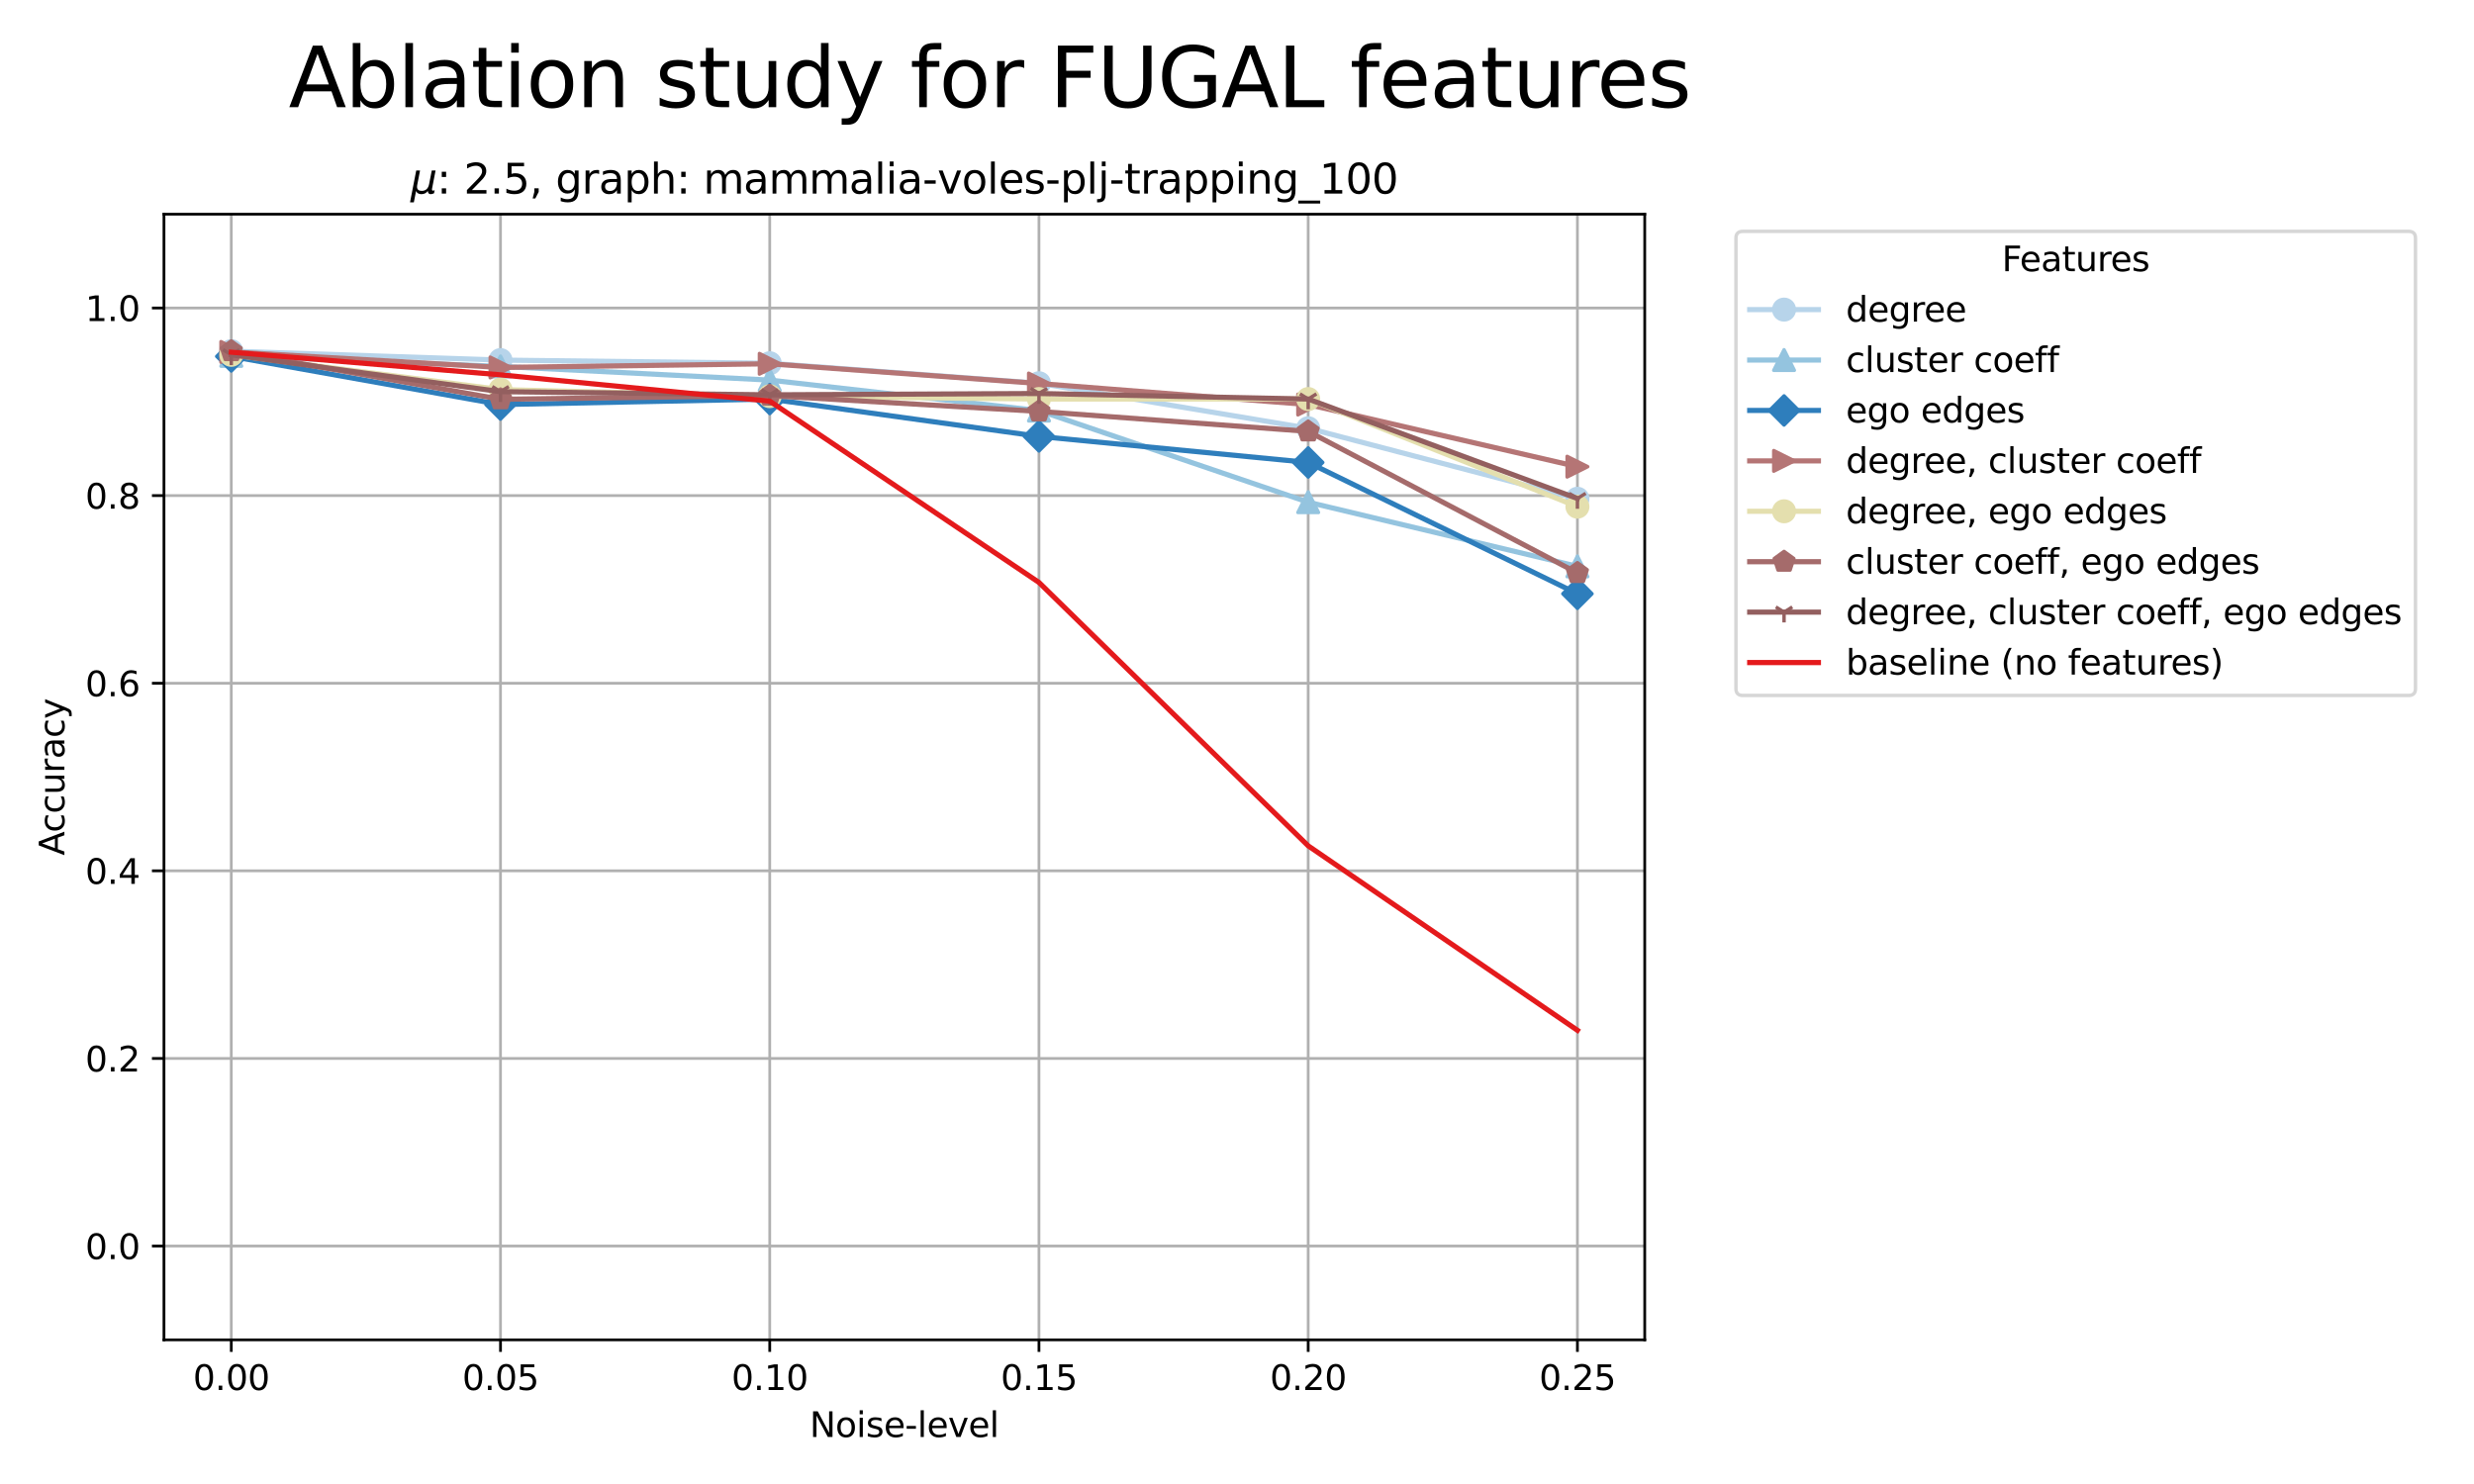 <?xml version="1.0" encoding="utf-8" standalone="no"?>
<!DOCTYPE svg PUBLIC "-//W3C//DTD SVG 1.1//EN"
  "http://www.w3.org/Graphics/SVG/1.1/DTD/svg11.dtd">
<svg xmlns:xlink="http://www.w3.org/1999/xlink" width="720pt" height="432pt" viewBox="0 0 720 432" xmlns="http://www.w3.org/2000/svg" version="1.1">
 <defs>
  <style type="text/css">*{stroke-linejoin: round; stroke-linecap: butt}</style>
 </defs>
 <g id="figure_1">
  <g id="patch_1">
   <path d="M 0 432 
L 720 432 
L 720 0 
L 0 0 
z
" style="fill: #ffffff"/>
  </g>
  <g id="axes_1">
   <g id="patch_2">
    <path d="M 47.72 390.04 
L 478.66 390.04 
L 478.66 62.351 
L 47.72 62.351 
z
" style="fill: #ffffff"/>
   </g>
   <g id="matplotlib.axis_1">
    <g id="xtick_1">
     <g id="line2d_1">
      <path d="M 67.308 390.04 
L 67.308 62.351 
" clip-path="url(#pd6e104fb10)" style="fill: none; stroke: #b0b0b0; stroke-width: 0.8; stroke-linecap: square"/>
     </g>
     <g id="line2d_2">
      <defs>
       <path id="m462b29e594" d="M 0 0 
L 0 3.5 
" style="stroke: #000000; stroke-width: 0.8"/>
      </defs>
      <g>
       <use xlink:href="#m462b29e594" x="67.308" y="390.04" style="stroke: #000000; stroke-width: 0.8"/>
      </g>
     </g>
     <g id="text_1">
      <!-- 0.00 -->
      <g transform="translate(56.175 404.638) scale(0.1 -0.1)">
       <defs>
        <path id="DejaVuSans-30" d="M 2034 4250 
Q 1547 4250 1301 3770 
Q 1056 3291 1056 2328 
Q 1056 1369 1301 889 
Q 1547 409 2034 409 
Q 2525 409 2770 889 
Q 3016 1369 3016 2328 
Q 3016 3291 2770 3770 
Q 2525 4250 2034 4250 
z
M 2034 4750 
Q 2819 4750 3233 4129 
Q 3647 3509 3647 2328 
Q 3647 1150 3233 529 
Q 2819 -91 2034 -91 
Q 1250 -91 836 529 
Q 422 1150 422 2328 
Q 422 3509 836 4129 
Q 1250 4750 2034 4750 
z
" transform="scale(0.016)"/>
        <path id="DejaVuSans-2e" d="M 684 794 
L 1344 794 
L 1344 0 
L 684 0 
L 684 794 
z
" transform="scale(0.016)"/>
       </defs>
       <use xlink:href="#DejaVuSans-30"/>
       <use xlink:href="#DejaVuSans-2e" transform="translate(63.623 0)"/>
       <use xlink:href="#DejaVuSans-30" transform="translate(95.41 0)"/>
       <use xlink:href="#DejaVuSans-30" transform="translate(159.033 0)"/>
      </g>
     </g>
    </g>
    <g id="xtick_2">
     <g id="line2d_3">
      <path d="M 145.661 390.04 
L 145.661 62.351 
" clip-path="url(#pd6e104fb10)" style="fill: none; stroke: #b0b0b0; stroke-width: 0.8; stroke-linecap: square"/>
     </g>
     <g id="line2d_4">
      <g>
       <use xlink:href="#m462b29e594" x="145.661" y="390.04" style="stroke: #000000; stroke-width: 0.8"/>
      </g>
     </g>
     <g id="text_2">
      <!-- 0.05 -->
      <g transform="translate(134.528 404.638) scale(0.1 -0.1)">
       <defs>
        <path id="DejaVuSans-35" d="M 691 4666 
L 3169 4666 
L 3169 4134 
L 1269 4134 
L 1269 2991 
Q 1406 3038 1543 3061 
Q 1681 3084 1819 3084 
Q 2600 3084 3056 2656 
Q 3513 2228 3513 1497 
Q 3513 744 3044 326 
Q 2575 -91 1722 -91 
Q 1428 -91 1123 -41 
Q 819 9 494 109 
L 494 744 
Q 775 591 1075 516 
Q 1375 441 1709 441 
Q 2250 441 2565 725 
Q 2881 1009 2881 1497 
Q 2881 1984 2565 2268 
Q 2250 2553 1709 2553 
Q 1456 2553 1204 2497 
Q 953 2441 691 2322 
L 691 4666 
z
" transform="scale(0.016)"/>
       </defs>
       <use xlink:href="#DejaVuSans-30"/>
       <use xlink:href="#DejaVuSans-2e" transform="translate(63.623 0)"/>
       <use xlink:href="#DejaVuSans-30" transform="translate(95.41 0)"/>
       <use xlink:href="#DejaVuSans-35" transform="translate(159.033 0)"/>
      </g>
     </g>
    </g>
    <g id="xtick_3">
     <g id="line2d_5">
      <path d="M 224.014 390.04 
L 224.014 62.351 
" clip-path="url(#pd6e104fb10)" style="fill: none; stroke: #b0b0b0; stroke-width: 0.8; stroke-linecap: square"/>
     </g>
     <g id="line2d_6">
      <g>
       <use xlink:href="#m462b29e594" x="224.014" y="390.04" style="stroke: #000000; stroke-width: 0.8"/>
      </g>
     </g>
     <g id="text_3">
      <!-- 0.10 -->
      <g transform="translate(212.881 404.638) scale(0.1 -0.1)">
       <defs>
        <path id="DejaVuSans-31" d="M 794 531 
L 1825 531 
L 1825 4091 
L 703 3866 
L 703 4441 
L 1819 4666 
L 2450 4666 
L 2450 531 
L 3481 531 
L 3481 0 
L 794 0 
L 794 531 
z
" transform="scale(0.016)"/>
       </defs>
       <use xlink:href="#DejaVuSans-30"/>
       <use xlink:href="#DejaVuSans-2e" transform="translate(63.623 0)"/>
       <use xlink:href="#DejaVuSans-31" transform="translate(95.41 0)"/>
       <use xlink:href="#DejaVuSans-30" transform="translate(159.033 0)"/>
      </g>
     </g>
    </g>
    <g id="xtick_4">
     <g id="line2d_7">
      <path d="M 302.366 390.04 
L 302.366 62.351 
" clip-path="url(#pd6e104fb10)" style="fill: none; stroke: #b0b0b0; stroke-width: 0.8; stroke-linecap: square"/>
     </g>
     <g id="line2d_8">
      <g>
       <use xlink:href="#m462b29e594" x="302.366" y="390.04" style="stroke: #000000; stroke-width: 0.8"/>
      </g>
     </g>
     <g id="text_4">
      <!-- 0.15 -->
      <g transform="translate(291.234 404.638) scale(0.1 -0.1)">
       <use xlink:href="#DejaVuSans-30"/>
       <use xlink:href="#DejaVuSans-2e" transform="translate(63.623 0)"/>
       <use xlink:href="#DejaVuSans-31" transform="translate(95.41 0)"/>
       <use xlink:href="#DejaVuSans-35" transform="translate(159.033 0)"/>
      </g>
     </g>
    </g>
    <g id="xtick_5">
     <g id="line2d_9">
      <path d="M 380.719 390.04 
L 380.719 62.351 
" clip-path="url(#pd6e104fb10)" style="fill: none; stroke: #b0b0b0; stroke-width: 0.8; stroke-linecap: square"/>
     </g>
     <g id="line2d_10">
      <g>
       <use xlink:href="#m462b29e594" x="380.719" y="390.04" style="stroke: #000000; stroke-width: 0.8"/>
      </g>
     </g>
     <g id="text_5">
      <!-- 0.20 -->
      <g transform="translate(369.586 404.638) scale(0.1 -0.1)">
       <defs>
        <path id="DejaVuSans-32" d="M 1228 531 
L 3431 531 
L 3431 0 
L 469 0 
L 469 531 
Q 828 903 1448 1529 
Q 2069 2156 2228 2338 
Q 2531 2678 2651 2914 
Q 2772 3150 2772 3378 
Q 2772 3750 2511 3984 
Q 2250 4219 1831 4219 
Q 1534 4219 1204 4116 
Q 875 4013 500 3803 
L 500 4441 
Q 881 4594 1212 4672 
Q 1544 4750 1819 4750 
Q 2544 4750 2975 4387 
Q 3406 4025 3406 3419 
Q 3406 3131 3298 2873 
Q 3191 2616 2906 2266 
Q 2828 2175 2409 1742 
Q 1991 1309 1228 531 
z
" transform="scale(0.016)"/>
       </defs>
       <use xlink:href="#DejaVuSans-30"/>
       <use xlink:href="#DejaVuSans-2e" transform="translate(63.623 0)"/>
       <use xlink:href="#DejaVuSans-32" transform="translate(95.41 0)"/>
       <use xlink:href="#DejaVuSans-30" transform="translate(159.033 0)"/>
      </g>
     </g>
    </g>
    <g id="xtick_6">
     <g id="line2d_11">
      <path d="M 459.072 390.04 
L 459.072 62.351 
" clip-path="url(#pd6e104fb10)" style="fill: none; stroke: #b0b0b0; stroke-width: 0.8; stroke-linecap: square"/>
     </g>
     <g id="line2d_12">
      <g>
       <use xlink:href="#m462b29e594" x="459.072" y="390.04" style="stroke: #000000; stroke-width: 0.8"/>
      </g>
     </g>
     <g id="text_6">
      <!-- 0.25 -->
      <g transform="translate(447.939 404.638) scale(0.1 -0.1)">
       <use xlink:href="#DejaVuSans-30"/>
       <use xlink:href="#DejaVuSans-2e" transform="translate(63.623 0)"/>
       <use xlink:href="#DejaVuSans-32" transform="translate(95.41 0)"/>
       <use xlink:href="#DejaVuSans-35" transform="translate(159.033 0)"/>
      </g>
     </g>
    </g>
    <g id="text_7">
     <!-- Noise-level -->
     <g transform="translate(235.625 418.317) scale(0.1 -0.1)">
      <defs>
       <path id="DejaVuSans-4e" d="M 628 4666 
L 1478 4666 
L 3547 763 
L 3547 4666 
L 4159 4666 
L 4159 0 
L 3309 0 
L 1241 3903 
L 1241 0 
L 628 0 
L 628 4666 
z
" transform="scale(0.016)"/>
       <path id="DejaVuSans-6f" d="M 1959 3097 
Q 1497 3097 1228 2736 
Q 959 2375 959 1747 
Q 959 1119 1226 758 
Q 1494 397 1959 397 
Q 2419 397 2687 759 
Q 2956 1122 2956 1747 
Q 2956 2369 2687 2733 
Q 2419 3097 1959 3097 
z
M 1959 3584 
Q 2709 3584 3137 3096 
Q 3566 2609 3566 1747 
Q 3566 888 3137 398 
Q 2709 -91 1959 -91 
Q 1206 -91 779 398 
Q 353 888 353 1747 
Q 353 2609 779 3096 
Q 1206 3584 1959 3584 
z
" transform="scale(0.016)"/>
       <path id="DejaVuSans-69" d="M 603 3500 
L 1178 3500 
L 1178 0 
L 603 0 
L 603 3500 
z
M 603 4863 
L 1178 4863 
L 1178 4134 
L 603 4134 
L 603 4863 
z
" transform="scale(0.016)"/>
       <path id="DejaVuSans-73" d="M 2834 3397 
L 2834 2853 
Q 2591 2978 2328 3040 
Q 2066 3103 1784 3103 
Q 1356 3103 1142 2972 
Q 928 2841 928 2578 
Q 928 2378 1081 2264 
Q 1234 2150 1697 2047 
L 1894 2003 
Q 2506 1872 2764 1633 
Q 3022 1394 3022 966 
Q 3022 478 2636 193 
Q 2250 -91 1575 -91 
Q 1294 -91 989 -36 
Q 684 19 347 128 
L 347 722 
Q 666 556 975 473 
Q 1284 391 1588 391 
Q 1994 391 2212 530 
Q 2431 669 2431 922 
Q 2431 1156 2273 1281 
Q 2116 1406 1581 1522 
L 1381 1569 
Q 847 1681 609 1914 
Q 372 2147 372 2553 
Q 372 3047 722 3315 
Q 1072 3584 1716 3584 
Q 2034 3584 2315 3537 
Q 2597 3491 2834 3397 
z
" transform="scale(0.016)"/>
       <path id="DejaVuSans-65" d="M 3597 1894 
L 3597 1613 
L 953 1613 
Q 991 1019 1311 708 
Q 1631 397 2203 397 
Q 2534 397 2845 478 
Q 3156 559 3463 722 
L 3463 178 
Q 3153 47 2828 -22 
Q 2503 -91 2169 -91 
Q 1331 -91 842 396 
Q 353 884 353 1716 
Q 353 2575 817 3079 
Q 1281 3584 2069 3584 
Q 2775 3584 3186 3129 
Q 3597 2675 3597 1894 
z
M 3022 2063 
Q 3016 2534 2758 2815 
Q 2500 3097 2075 3097 
Q 1594 3097 1305 2825 
Q 1016 2553 972 2059 
L 3022 2063 
z
" transform="scale(0.016)"/>
       <path id="DejaVuSans-2d" d="M 313 2009 
L 1997 2009 
L 1997 1497 
L 313 1497 
L 313 2009 
z
" transform="scale(0.016)"/>
       <path id="DejaVuSans-6c" d="M 603 4863 
L 1178 4863 
L 1178 0 
L 603 0 
L 603 4863 
z
" transform="scale(0.016)"/>
       <path id="DejaVuSans-76" d="M 191 3500 
L 800 3500 
L 1894 563 
L 2988 3500 
L 3597 3500 
L 2284 0 
L 1503 0 
L 191 3500 
z
" transform="scale(0.016)"/>
      </defs>
      <use xlink:href="#DejaVuSans-4e"/>
      <use xlink:href="#DejaVuSans-6f" transform="translate(74.805 0)"/>
      <use xlink:href="#DejaVuSans-69" transform="translate(135.986 0)"/>
      <use xlink:href="#DejaVuSans-73" transform="translate(163.77 0)"/>
      <use xlink:href="#DejaVuSans-65" transform="translate(215.869 0)"/>
      <use xlink:href="#DejaVuSans-2d" transform="translate(277.393 0)"/>
      <use xlink:href="#DejaVuSans-6c" transform="translate(313.477 0)"/>
      <use xlink:href="#DejaVuSans-65" transform="translate(341.26 0)"/>
      <use xlink:href="#DejaVuSans-76" transform="translate(402.783 0)"/>
      <use xlink:href="#DejaVuSans-65" transform="translate(461.963 0)"/>
      <use xlink:href="#DejaVuSans-6c" transform="translate(523.486 0)"/>
     </g>
    </g>
   </g>
   <g id="matplotlib.axis_2">
    <g id="ytick_1">
     <g id="line2d_13">
      <path d="M 47.72 362.733 
L 478.66 362.733 
" clip-path="url(#pd6e104fb10)" style="fill: none; stroke: #b0b0b0; stroke-width: 0.8; stroke-linecap: square"/>
     </g>
     <g id="line2d_14">
      <defs>
       <path id="m846764575b" d="M 0 0 
L -3.5 0 
" style="stroke: #000000; stroke-width: 0.8"/>
      </defs>
      <g>
       <use xlink:href="#m846764575b" x="47.72" y="362.733" style="stroke: #000000; stroke-width: 0.8"/>
      </g>
     </g>
     <g id="text_8">
      <!-- 0.0 -->
      <g transform="translate(24.817 366.532) scale(0.1 -0.1)">
       <use xlink:href="#DejaVuSans-30"/>
       <use xlink:href="#DejaVuSans-2e" transform="translate(63.623 0)"/>
       <use xlink:href="#DejaVuSans-30" transform="translate(95.41 0)"/>
      </g>
     </g>
    </g>
    <g id="ytick_2">
     <g id="line2d_15">
      <path d="M 47.72 308.118 
L 478.66 308.118 
" clip-path="url(#pd6e104fb10)" style="fill: none; stroke: #b0b0b0; stroke-width: 0.8; stroke-linecap: square"/>
     </g>
     <g id="line2d_16">
      <g>
       <use xlink:href="#m846764575b" x="47.72" y="308.118" style="stroke: #000000; stroke-width: 0.8"/>
      </g>
     </g>
     <g id="text_9">
      <!-- 0.2 -->
      <g transform="translate(24.817 311.917) scale(0.1 -0.1)">
       <use xlink:href="#DejaVuSans-30"/>
       <use xlink:href="#DejaVuSans-2e" transform="translate(63.623 0)"/>
       <use xlink:href="#DejaVuSans-32" transform="translate(95.41 0)"/>
      </g>
     </g>
    </g>
    <g id="ytick_3">
     <g id="line2d_17">
      <path d="M 47.72 253.503 
L 478.66 253.503 
" clip-path="url(#pd6e104fb10)" style="fill: none; stroke: #b0b0b0; stroke-width: 0.8; stroke-linecap: square"/>
     </g>
     <g id="line2d_18">
      <g>
       <use xlink:href="#m846764575b" x="47.72" y="253.503" style="stroke: #000000; stroke-width: 0.8"/>
      </g>
     </g>
     <g id="text_10">
      <!-- 0.4 -->
      <g transform="translate(24.817 257.302) scale(0.1 -0.1)">
       <defs>
        <path id="DejaVuSans-34" d="M 2419 4116 
L 825 1625 
L 2419 1625 
L 2419 4116 
z
M 2253 4666 
L 3047 4666 
L 3047 1625 
L 3713 1625 
L 3713 1100 
L 3047 1100 
L 3047 0 
L 2419 0 
L 2419 1100 
L 313 1100 
L 313 1709 
L 2253 4666 
z
" transform="scale(0.016)"/>
       </defs>
       <use xlink:href="#DejaVuSans-30"/>
       <use xlink:href="#DejaVuSans-2e" transform="translate(63.623 0)"/>
       <use xlink:href="#DejaVuSans-34" transform="translate(95.41 0)"/>
      </g>
     </g>
    </g>
    <g id="ytick_4">
     <g id="line2d_19">
      <path d="M 47.72 198.888 
L 478.66 198.888 
" clip-path="url(#pd6e104fb10)" style="fill: none; stroke: #b0b0b0; stroke-width: 0.8; stroke-linecap: square"/>
     </g>
     <g id="line2d_20">
      <g>
       <use xlink:href="#m846764575b" x="47.72" y="198.888" style="stroke: #000000; stroke-width: 0.8"/>
      </g>
     </g>
     <g id="text_11">
      <!-- 0.6 -->
      <g transform="translate(24.817 202.687) scale(0.1 -0.1)">
       <defs>
        <path id="DejaVuSans-36" d="M 2113 2584 
Q 1688 2584 1439 2293 
Q 1191 2003 1191 1497 
Q 1191 994 1439 701 
Q 1688 409 2113 409 
Q 2538 409 2786 701 
Q 3034 994 3034 1497 
Q 3034 2003 2786 2293 
Q 2538 2584 2113 2584 
z
M 3366 4563 
L 3366 3988 
Q 3128 4100 2886 4159 
Q 2644 4219 2406 4219 
Q 1781 4219 1451 3797 
Q 1122 3375 1075 2522 
Q 1259 2794 1537 2939 
Q 1816 3084 2150 3084 
Q 2853 3084 3261 2657 
Q 3669 2231 3669 1497 
Q 3669 778 3244 343 
Q 2819 -91 2113 -91 
Q 1303 -91 875 529 
Q 447 1150 447 2328 
Q 447 3434 972 4092 
Q 1497 4750 2381 4750 
Q 2619 4750 2861 4703 
Q 3103 4656 3366 4563 
z
" transform="scale(0.016)"/>
       </defs>
       <use xlink:href="#DejaVuSans-30"/>
       <use xlink:href="#DejaVuSans-2e" transform="translate(63.623 0)"/>
       <use xlink:href="#DejaVuSans-36" transform="translate(95.41 0)"/>
      </g>
     </g>
    </g>
    <g id="ytick_5">
     <g id="line2d_21">
      <path d="M 47.72 144.273 
L 478.66 144.273 
" clip-path="url(#pd6e104fb10)" style="fill: none; stroke: #b0b0b0; stroke-width: 0.8; stroke-linecap: square"/>
     </g>
     <g id="line2d_22">
      <g>
       <use xlink:href="#m846764575b" x="47.72" y="144.273" style="stroke: #000000; stroke-width: 0.8"/>
      </g>
     </g>
     <g id="text_12">
      <!-- 0.8 -->
      <g transform="translate(24.817 148.073) scale(0.1 -0.1)">
       <defs>
        <path id="DejaVuSans-38" d="M 2034 2216 
Q 1584 2216 1326 1975 
Q 1069 1734 1069 1313 
Q 1069 891 1326 650 
Q 1584 409 2034 409 
Q 2484 409 2743 651 
Q 3003 894 3003 1313 
Q 3003 1734 2745 1975 
Q 2488 2216 2034 2216 
z
M 1403 2484 
Q 997 2584 770 2862 
Q 544 3141 544 3541 
Q 544 4100 942 4425 
Q 1341 4750 2034 4750 
Q 2731 4750 3128 4425 
Q 3525 4100 3525 3541 
Q 3525 3141 3298 2862 
Q 3072 2584 2669 2484 
Q 3125 2378 3379 2068 
Q 3634 1759 3634 1313 
Q 3634 634 3220 271 
Q 2806 -91 2034 -91 
Q 1263 -91 848 271 
Q 434 634 434 1313 
Q 434 1759 690 2068 
Q 947 2378 1403 2484 
z
M 1172 3481 
Q 1172 3119 1398 2916 
Q 1625 2713 2034 2713 
Q 2441 2713 2670 2916 
Q 2900 3119 2900 3481 
Q 2900 3844 2670 4047 
Q 2441 4250 2034 4250 
Q 1625 4250 1398 4047 
Q 1172 3844 1172 3481 
z
" transform="scale(0.016)"/>
       </defs>
       <use xlink:href="#DejaVuSans-30"/>
       <use xlink:href="#DejaVuSans-2e" transform="translate(63.623 0)"/>
       <use xlink:href="#DejaVuSans-38" transform="translate(95.41 0)"/>
      </g>
     </g>
    </g>
    <g id="ytick_6">
     <g id="line2d_23">
      <path d="M 47.72 89.659 
L 478.66 89.659 
" clip-path="url(#pd6e104fb10)" style="fill: none; stroke: #b0b0b0; stroke-width: 0.8; stroke-linecap: square"/>
     </g>
     <g id="line2d_24">
      <g>
       <use xlink:href="#m846764575b" x="47.72" y="89.659" style="stroke: #000000; stroke-width: 0.8"/>
      </g>
     </g>
     <g id="text_13">
      <!-- 1.0 -->
      <g transform="translate(24.817 93.458) scale(0.1 -0.1)">
       <use xlink:href="#DejaVuSans-31"/>
       <use xlink:href="#DejaVuSans-2e" transform="translate(63.623 0)"/>
       <use xlink:href="#DejaVuSans-30" transform="translate(95.41 0)"/>
      </g>
     </g>
    </g>
    <g id="text_14">
     <!-- Accuracy -->
     <g transform="translate(18.737 249.024) rotate(-90) scale(0.1 -0.1)">
      <defs>
       <path id="DejaVuSans-41" d="M 2188 4044 
L 1331 1722 
L 3047 1722 
L 2188 4044 
z
M 1831 4666 
L 2547 4666 
L 4325 0 
L 3669 0 
L 3244 1197 
L 1141 1197 
L 716 0 
L 50 0 
L 1831 4666 
z
" transform="scale(0.016)"/>
       <path id="DejaVuSans-63" d="M 3122 3366 
L 3122 2828 
Q 2878 2963 2633 3030 
Q 2388 3097 2138 3097 
Q 1578 3097 1268 2742 
Q 959 2388 959 1747 
Q 959 1106 1268 751 
Q 1578 397 2138 397 
Q 2388 397 2633 464 
Q 2878 531 3122 666 
L 3122 134 
Q 2881 22 2623 -34 
Q 2366 -91 2075 -91 
Q 1284 -91 818 406 
Q 353 903 353 1747 
Q 353 2603 823 3093 
Q 1294 3584 2113 3584 
Q 2378 3584 2631 3529 
Q 2884 3475 3122 3366 
z
" transform="scale(0.016)"/>
       <path id="DejaVuSans-75" d="M 544 1381 
L 544 3500 
L 1119 3500 
L 1119 1403 
Q 1119 906 1312 657 
Q 1506 409 1894 409 
Q 2359 409 2629 706 
Q 2900 1003 2900 1516 
L 2900 3500 
L 3475 3500 
L 3475 0 
L 2900 0 
L 2900 538 
Q 2691 219 2414 64 
Q 2138 -91 1772 -91 
Q 1169 -91 856 284 
Q 544 659 544 1381 
z
M 1991 3584 
L 1991 3584 
z
" transform="scale(0.016)"/>
       <path id="DejaVuSans-72" d="M 2631 2963 
Q 2534 3019 2420 3045 
Q 2306 3072 2169 3072 
Q 1681 3072 1420 2755 
Q 1159 2438 1159 1844 
L 1159 0 
L 581 0 
L 581 3500 
L 1159 3500 
L 1159 2956 
Q 1341 3275 1631 3429 
Q 1922 3584 2338 3584 
Q 2397 3584 2469 3576 
Q 2541 3569 2628 3553 
L 2631 2963 
z
" transform="scale(0.016)"/>
       <path id="DejaVuSans-61" d="M 2194 1759 
Q 1497 1759 1228 1600 
Q 959 1441 959 1056 
Q 959 750 1161 570 
Q 1363 391 1709 391 
Q 2188 391 2477 730 
Q 2766 1069 2766 1631 
L 2766 1759 
L 2194 1759 
z
M 3341 1997 
L 3341 0 
L 2766 0 
L 2766 531 
Q 2569 213 2275 61 
Q 1981 -91 1556 -91 
Q 1019 -91 701 211 
Q 384 513 384 1019 
Q 384 1609 779 1909 
Q 1175 2209 1959 2209 
L 2766 2209 
L 2766 2266 
Q 2766 2663 2505 2880 
Q 2244 3097 1772 3097 
Q 1472 3097 1187 3025 
Q 903 2953 641 2809 
L 641 3341 
Q 956 3463 1253 3523 
Q 1550 3584 1831 3584 
Q 2591 3584 2966 3190 
Q 3341 2797 3341 1997 
z
" transform="scale(0.016)"/>
       <path id="DejaVuSans-79" d="M 2059 -325 
Q 1816 -950 1584 -1140 
Q 1353 -1331 966 -1331 
L 506 -1331 
L 506 -850 
L 844 -850 
Q 1081 -850 1212 -737 
Q 1344 -625 1503 -206 
L 1606 56 
L 191 3500 
L 800 3500 
L 1894 763 
L 2988 3500 
L 3597 3500 
L 2059 -325 
z
" transform="scale(0.016)"/>
      </defs>
      <use xlink:href="#DejaVuSans-41"/>
      <use xlink:href="#DejaVuSans-63" transform="translate(66.658 0)"/>
      <use xlink:href="#DejaVuSans-63" transform="translate(121.639 0)"/>
      <use xlink:href="#DejaVuSans-75" transform="translate(176.619 0)"/>
      <use xlink:href="#DejaVuSans-72" transform="translate(239.998 0)"/>
      <use xlink:href="#DejaVuSans-61" transform="translate(281.111 0)"/>
      <use xlink:href="#DejaVuSans-63" transform="translate(342.391 0)"/>
      <use xlink:href="#DejaVuSans-79" transform="translate(397.371 0)"/>
     </g>
    </g>
   </g>
   <g id="line2d_25">
    <path d="M 67.308 102.221 
L 145.661 104.825 
L 224.014 105.744 
L 302.366 111.566 
L 380.719 124.664 
L 459.072 145.193 
" clip-path="url(#pd6e104fb10)" style="fill: none; stroke: #b7d4ea; stroke-width: 1.5; stroke-linecap: square"/>
    <defs>
     <path id="m11eeae6f11" d="M 0 3 
C 0.796 3 1.559 2.684 2.121 2.121 
C 2.684 1.559 3 0.796 3 0 
C 3 -0.796 2.684 -1.559 2.121 -2.121 
C 1.559 -2.684 0.796 -3 0 -3 
C -0.796 -3 -1.559 -2.684 -2.121 -2.121 
C -2.684 -1.559 -3 -0.796 -3 0 
C -3 0.796 -2.684 1.559 -2.121 2.121 
C -1.559 2.684 -0.796 3 0 3 
z
" style="stroke: #b7d4ea"/>
    </defs>
    <g clip-path="url(#pd6e104fb10)">
     <use xlink:href="#m11eeae6f11" x="67.308" y="102.221" style="fill: #b7d4ea; stroke: #b7d4ea"/>
     <use xlink:href="#m11eeae6f11" x="145.661" y="104.825" style="fill: #b7d4ea; stroke: #b7d4ea"/>
     <use xlink:href="#m11eeae6f11" x="224.014" y="105.744" style="fill: #b7d4ea; stroke: #b7d4ea"/>
     <use xlink:href="#m11eeae6f11" x="302.366" y="111.566" style="fill: #b7d4ea; stroke: #b7d4ea"/>
     <use xlink:href="#m11eeae6f11" x="380.719" y="124.664" style="fill: #b7d4ea; stroke: #b7d4ea"/>
     <use xlink:href="#m11eeae6f11" x="459.072" y="145.193" style="fill: #b7d4ea; stroke: #b7d4ea"/>
    </g>
   </g>
   <g id="line2d_26">
    <path d="M 67.308 103.6 
L 145.661 106.664 
L 224.014 110.647 
L 302.366 119.532 
L 380.719 146.188 
L 459.072 164.878 
" clip-path="url(#pd6e104fb10)" style="fill: none; stroke: #94c4df; stroke-width: 1.5; stroke-linecap: square"/>
    <defs>
     <path id="mf377dce659" d="M 0 -3 
L -3 3 
L 3 3 
z
" style="stroke: #94c4df; stroke-linejoin: miter"/>
    </defs>
    <g clip-path="url(#pd6e104fb10)">
     <use xlink:href="#mf377dce659" x="67.308" y="103.6" style="fill: #94c4df; stroke: #94c4df; stroke-linejoin: miter"/>
     <use xlink:href="#mf377dce659" x="145.661" y="106.664" style="fill: #94c4df; stroke: #94c4df; stroke-linejoin: miter"/>
     <use xlink:href="#mf377dce659" x="224.014" y="110.647" style="fill: #94c4df; stroke: #94c4df; stroke-linejoin: miter"/>
     <use xlink:href="#mf377dce659" x="302.366" y="119.532" style="fill: #94c4df; stroke: #94c4df; stroke-linejoin: miter"/>
     <use xlink:href="#mf377dce659" x="380.719" y="146.188" style="fill: #94c4df; stroke: #94c4df; stroke-linejoin: miter"/>
     <use xlink:href="#mf377dce659" x="459.072" y="164.878" style="fill: #94c4df; stroke: #94c4df; stroke-linejoin: miter"/>
    </g>
   </g>
   <g id="line2d_27">
    <path d="M 67.308 103.753 
L 145.661 117.77 
L 224.014 116.162 
L 302.366 127.039 
L 380.719 134.622 
L 459.072 172.845 
" clip-path="url(#pd6e104fb10)" style="fill: none; stroke: #2e7ebc; stroke-width: 1.5; stroke-linecap: square"/>
    <defs>
     <path id="m5fbd169cb3" d="M 0 4.243 
L 4.243 0 
L 0 -4.243 
L -4.243 0 
z
" style="stroke: #2e7ebc; stroke-linejoin: miter"/>
    </defs>
    <g clip-path="url(#pd6e104fb10)">
     <use xlink:href="#m5fbd169cb3" x="67.308" y="103.753" style="fill: #2e7ebc; stroke: #2e7ebc; stroke-linejoin: miter"/>
     <use xlink:href="#m5fbd169cb3" x="145.661" y="117.77" style="fill: #2e7ebc; stroke: #2e7ebc; stroke-linejoin: miter"/>
     <use xlink:href="#m5fbd169cb3" x="224.014" y="116.162" style="fill: #2e7ebc; stroke: #2e7ebc; stroke-linejoin: miter"/>
     <use xlink:href="#m5fbd169cb3" x="302.366" y="127.039" style="fill: #2e7ebc; stroke: #2e7ebc; stroke-linejoin: miter"/>
     <use xlink:href="#m5fbd169cb3" x="380.719" y="134.622" style="fill: #2e7ebc; stroke: #2e7ebc; stroke-linejoin: miter"/>
     <use xlink:href="#m5fbd169cb3" x="459.072" y="172.845" style="fill: #2e7ebc; stroke: #2e7ebc; stroke-linejoin: miter"/>
    </g>
   </g>
   <g id="line2d_28">
    <path d="M 67.308 102.451 
L 145.661 106.97 
L 224.014 105.898 
L 302.366 111.642 
L 380.719 117.77 
L 459.072 135.848 
" clip-path="url(#pd6e104fb10)" style="fill: none; stroke: #b57575; stroke-width: 1.5; stroke-linecap: square"/>
    <defs>
     <path id="m415082d854" d="M 3 0 
L -3 -3 
L -3 3 
z
" style="stroke: #b57575; stroke-linejoin: miter"/>
    </defs>
    <g clip-path="url(#pd6e104fb10)">
     <use xlink:href="#m415082d854" x="67.308" y="102.451" style="fill: #b57575; stroke: #b57575; stroke-linejoin: miter"/>
     <use xlink:href="#m415082d854" x="145.661" y="106.97" style="fill: #b57575; stroke: #b57575; stroke-linejoin: miter"/>
     <use xlink:href="#m415082d854" x="224.014" y="105.898" style="fill: #b57575; stroke: #b57575; stroke-linejoin: miter"/>
     <use xlink:href="#m415082d854" x="302.366" y="111.642" style="fill: #b57575; stroke: #b57575; stroke-linejoin: miter"/>
     <use xlink:href="#m415082d854" x="380.719" y="117.77" style="fill: #b57575; stroke: #b57575; stroke-linejoin: miter"/>
     <use xlink:href="#m415082d854" x="459.072" y="135.848" style="fill: #b57575; stroke: #b57575; stroke-linejoin: miter"/>
    </g>
   </g>
   <g id="line2d_29">
    <path d="M 67.308 103.293 
L 145.661 113.404 
L 224.014 115.319 
L 302.366 116.162 
L 380.719 116.162 
L 459.072 147.491 
" clip-path="url(#pd6e104fb10)" style="fill: none; stroke: #e4dfae; stroke-width: 1.5; stroke-linecap: square"/>
    <defs>
     <path id="ma46631c86e" d="M 0 3 
C 0.796 3 1.559 2.684 2.121 2.121 
C 2.684 1.559 3 0.796 3 0 
C 3 -0.796 2.684 -1.559 2.121 -2.121 
C 1.559 -2.684 0.796 -3 0 -3 
C -0.796 -3 -1.559 -2.684 -2.121 -2.121 
C -2.684 -1.559 -3 -0.796 -3 0 
C -3 0.796 -2.684 1.559 -2.121 2.121 
C -1.559 2.684 -0.796 3 0 3 
z
" style="stroke: #e4dfae"/>
    </defs>
    <g clip-path="url(#pd6e104fb10)">
     <use xlink:href="#ma46631c86e" x="67.308" y="103.293" style="fill: #e4dfae; stroke: #e4dfae"/>
     <use xlink:href="#ma46631c86e" x="145.661" y="113.404" style="fill: #e4dfae; stroke: #e4dfae"/>
     <use xlink:href="#ma46631c86e" x="224.014" y="115.319" style="fill: #e4dfae; stroke: #e4dfae"/>
     <use xlink:href="#ma46631c86e" x="302.366" y="116.162" style="fill: #e4dfae; stroke: #e4dfae"/>
     <use xlink:href="#ma46631c86e" x="380.719" y="116.162" style="fill: #e4dfae; stroke: #e4dfae"/>
     <use xlink:href="#ma46631c86e" x="459.072" y="147.491" style="fill: #e4dfae; stroke: #e4dfae"/>
    </g>
   </g>
   <g id="line2d_30">
    <path d="M 67.308 102.221 
L 145.661 116.238 
L 224.014 115.166 
L 302.366 119.762 
L 380.719 125.583 
L 459.072 166.793 
" clip-path="url(#pd6e104fb10)" style="fill: none; stroke: #a56b6b; stroke-width: 1.5; stroke-linecap: square"/>
    <defs>
     <path id="m38d99fc92b" d="M 0 -3 
L -2.853 -0.927 
L -1.763 2.427 
L 1.763 2.427 
L 2.853 -0.927 
z
" style="stroke: #a56b6b; stroke-linejoin: miter"/>
    </defs>
    <g clip-path="url(#pd6e104fb10)">
     <use xlink:href="#m38d99fc92b" x="67.308" y="102.221" style="fill: #a56b6b; stroke: #a56b6b; stroke-linejoin: miter"/>
     <use xlink:href="#m38d99fc92b" x="145.661" y="116.238" style="fill: #a56b6b; stroke: #a56b6b; stroke-linejoin: miter"/>
     <use xlink:href="#m38d99fc92b" x="224.014" y="115.166" style="fill: #a56b6b; stroke: #a56b6b; stroke-linejoin: miter"/>
     <use xlink:href="#m38d99fc92b" x="302.366" y="119.762" style="fill: #a56b6b; stroke: #a56b6b; stroke-linejoin: miter"/>
     <use xlink:href="#m38d99fc92b" x="380.719" y="125.583" style="fill: #a56b6b; stroke: #a56b6b; stroke-linejoin: miter"/>
     <use xlink:href="#m38d99fc92b" x="459.072" y="166.793" style="fill: #a56b6b; stroke: #a56b6b; stroke-linejoin: miter"/>
    </g>
   </g>
   <g id="line2d_31">
    <path d="M 67.308 103.293 
L 145.661 114.017 
L 224.014 114.936 
L 302.366 114.553 
L 380.719 116.162 
L 459.072 145.116 
" clip-path="url(#pd6e104fb10)" style="fill: none; stroke: #935f5f; stroke-width: 1.5; stroke-linecap: square"/>
    <defs>
     <path id="m0057937103" d="M 0 0 
L 0 3 
M 0 0 
L 2.4 -1.5 
M 0 0 
L -2.4 -1.5 
" style="stroke: #935f5f"/>
    </defs>
    <g clip-path="url(#pd6e104fb10)">
     <use xlink:href="#m0057937103" x="67.308" y="103.293" style="fill: #935f5f; stroke: #935f5f"/>
     <use xlink:href="#m0057937103" x="145.661" y="114.017" style="fill: #935f5f; stroke: #935f5f"/>
     <use xlink:href="#m0057937103" x="224.014" y="114.936" style="fill: #935f5f; stroke: #935f5f"/>
     <use xlink:href="#m0057937103" x="302.366" y="114.553" style="fill: #935f5f; stroke: #935f5f"/>
     <use xlink:href="#m0057937103" x="380.719" y="116.162" style="fill: #935f5f; stroke: #935f5f"/>
     <use xlink:href="#m0057937103" x="459.072" y="145.116" style="fill: #935f5f; stroke: #935f5f"/>
    </g>
   </g>
   <g id="line2d_32">
    <path d="M 67.308 102.527 
L 145.661 109.115 
L 224.014 116.775 
L 302.366 169.551 
L 380.719 246.226 
L 459.072 299.922 
" clip-path="url(#pd6e104fb10)" style="fill: none; stroke: #e41a1c; stroke-width: 1.5; stroke-linecap: square"/>
   </g>
   <g id="patch_3">
    <path d="M 47.72 390.04 
L 47.72 62.351 
" style="fill: none; stroke: #000000; stroke-width: 0.8; stroke-linejoin: miter; stroke-linecap: square"/>
   </g>
   <g id="patch_4">
    <path d="M 478.66 390.04 
L 478.66 62.351 
" style="fill: none; stroke: #000000; stroke-width: 0.8; stroke-linejoin: miter; stroke-linecap: square"/>
   </g>
   <g id="patch_5">
    <path d="M 47.72 390.04 
L 478.66 390.04 
" style="fill: none; stroke: #000000; stroke-width: 0.8; stroke-linejoin: miter; stroke-linecap: square"/>
   </g>
   <g id="patch_6">
    <path d="M 47.72 62.351 
L 478.66 62.351 
" style="fill: none; stroke: #000000; stroke-width: 0.8; stroke-linejoin: miter; stroke-linecap: square"/>
   </g>
   <g id="text_15">
    <!-- $\mu$: 2.5, graph: mammalia-voles-plj-trapping_100 -->
    <g transform="translate(119.49 56.351) scale(0.12 -0.12)">
     <defs>
      <path id="DejaVuSans-Oblique-3bc" d="M -84 -1331 
L 856 3500 
L 1434 3500 
L 1009 1322 
Q 997 1256 987 1175 
Q 978 1094 978 1013 
Q 978 722 1161 565 
Q 1344 409 1684 409 
Q 2147 409 2431 671 
Q 2716 934 2816 1459 
L 3213 3500 
L 3788 3500 
L 3266 809 
Q 3253 750 3248 706 
Q 3244 663 3244 628 
Q 3244 531 3283 486 
Q 3322 441 3406 441 
Q 3438 441 3492 456 
Q 3547 472 3647 513 
L 3559 50 
Q 3422 -19 3297 -55 
Q 3172 -91 3053 -91 
Q 2847 -91 2730 40 
Q 2613 172 2613 403 
Q 2438 153 2195 31 
Q 1953 -91 1625 -91 
Q 1334 -91 1117 43 
Q 900 178 831 397 
L 494 -1331 
L -84 -1331 
z
" transform="scale(0.016)"/>
      <path id="DejaVuSans-3a" d="M 750 794 
L 1409 794 
L 1409 0 
L 750 0 
L 750 794 
z
M 750 3309 
L 1409 3309 
L 1409 2516 
L 750 2516 
L 750 3309 
z
" transform="scale(0.016)"/>
      <path id="DejaVuSans-20" transform="scale(0.016)"/>
      <path id="DejaVuSans-2c" d="M 750 794 
L 1409 794 
L 1409 256 
L 897 -744 
L 494 -744 
L 750 256 
L 750 794 
z
" transform="scale(0.016)"/>
      <path id="DejaVuSans-67" d="M 2906 1791 
Q 2906 2416 2648 2759 
Q 2391 3103 1925 3103 
Q 1463 3103 1205 2759 
Q 947 2416 947 1791 
Q 947 1169 1205 825 
Q 1463 481 1925 481 
Q 2391 481 2648 825 
Q 2906 1169 2906 1791 
z
M 3481 434 
Q 3481 -459 3084 -895 
Q 2688 -1331 1869 -1331 
Q 1566 -1331 1297 -1286 
Q 1028 -1241 775 -1147 
L 775 -588 
Q 1028 -725 1275 -790 
Q 1522 -856 1778 -856 
Q 2344 -856 2625 -561 
Q 2906 -266 2906 331 
L 2906 616 
Q 2728 306 2450 153 
Q 2172 0 1784 0 
Q 1141 0 747 490 
Q 353 981 353 1791 
Q 353 2603 747 3093 
Q 1141 3584 1784 3584 
Q 2172 3584 2450 3431 
Q 2728 3278 2906 2969 
L 2906 3500 
L 3481 3500 
L 3481 434 
z
" transform="scale(0.016)"/>
      <path id="DejaVuSans-70" d="M 1159 525 
L 1159 -1331 
L 581 -1331 
L 581 3500 
L 1159 3500 
L 1159 2969 
Q 1341 3281 1617 3432 
Q 1894 3584 2278 3584 
Q 2916 3584 3314 3078 
Q 3713 2572 3713 1747 
Q 3713 922 3314 415 
Q 2916 -91 2278 -91 
Q 1894 -91 1617 61 
Q 1341 213 1159 525 
z
M 3116 1747 
Q 3116 2381 2855 2742 
Q 2594 3103 2138 3103 
Q 1681 3103 1420 2742 
Q 1159 2381 1159 1747 
Q 1159 1113 1420 752 
Q 1681 391 2138 391 
Q 2594 391 2855 752 
Q 3116 1113 3116 1747 
z
" transform="scale(0.016)"/>
      <path id="DejaVuSans-68" d="M 3513 2113 
L 3513 0 
L 2938 0 
L 2938 2094 
Q 2938 2591 2744 2837 
Q 2550 3084 2163 3084 
Q 1697 3084 1428 2787 
Q 1159 2491 1159 1978 
L 1159 0 
L 581 0 
L 581 4863 
L 1159 4863 
L 1159 2956 
Q 1366 3272 1645 3428 
Q 1925 3584 2291 3584 
Q 2894 3584 3203 3211 
Q 3513 2838 3513 2113 
z
" transform="scale(0.016)"/>
      <path id="DejaVuSans-6d" d="M 3328 2828 
Q 3544 3216 3844 3400 
Q 4144 3584 4550 3584 
Q 5097 3584 5394 3201 
Q 5691 2819 5691 2113 
L 5691 0 
L 5113 0 
L 5113 2094 
Q 5113 2597 4934 2840 
Q 4756 3084 4391 3084 
Q 3944 3084 3684 2787 
Q 3425 2491 3425 1978 
L 3425 0 
L 2847 0 
L 2847 2094 
Q 2847 2600 2669 2842 
Q 2491 3084 2119 3084 
Q 1678 3084 1418 2786 
Q 1159 2488 1159 1978 
L 1159 0 
L 581 0 
L 581 3500 
L 1159 3500 
L 1159 2956 
Q 1356 3278 1631 3431 
Q 1906 3584 2284 3584 
Q 2666 3584 2933 3390 
Q 3200 3197 3328 2828 
z
" transform="scale(0.016)"/>
      <path id="DejaVuSans-6a" d="M 603 3500 
L 1178 3500 
L 1178 -63 
Q 1178 -731 923 -1031 
Q 669 -1331 103 -1331 
L -116 -1331 
L -116 -844 
L 38 -844 
Q 366 -844 484 -692 
Q 603 -541 603 -63 
L 603 3500 
z
M 603 4863 
L 1178 4863 
L 1178 4134 
L 603 4134 
L 603 4863 
z
" transform="scale(0.016)"/>
      <path id="DejaVuSans-74" d="M 1172 4494 
L 1172 3500 
L 2356 3500 
L 2356 3053 
L 1172 3053 
L 1172 1153 
Q 1172 725 1289 603 
Q 1406 481 1766 481 
L 2356 481 
L 2356 0 
L 1766 0 
Q 1100 0 847 248 
Q 594 497 594 1153 
L 594 3053 
L 172 3053 
L 172 3500 
L 594 3500 
L 594 4494 
L 1172 4494 
z
" transform="scale(0.016)"/>
      <path id="DejaVuSans-6e" d="M 3513 2113 
L 3513 0 
L 2938 0 
L 2938 2094 
Q 2938 2591 2744 2837 
Q 2550 3084 2163 3084 
Q 1697 3084 1428 2787 
Q 1159 2491 1159 1978 
L 1159 0 
L 581 0 
L 581 3500 
L 1159 3500 
L 1159 2956 
Q 1366 3272 1645 3428 
Q 1925 3584 2291 3584 
Q 2894 3584 3203 3211 
Q 3513 2838 3513 2113 
z
" transform="scale(0.016)"/>
      <path id="DejaVuSans-5f" d="M 3263 -1063 
L 3263 -1509 
L -63 -1509 
L -63 -1063 
L 3263 -1063 
z
" transform="scale(0.016)"/>
     </defs>
     <use xlink:href="#DejaVuSans-Oblique-3bc" transform="translate(0 0.016)"/>
     <use xlink:href="#DejaVuSans-3a" transform="translate(63.623 0.016)"/>
     <use xlink:href="#DejaVuSans-20" transform="translate(97.314 0.016)"/>
     <use xlink:href="#DejaVuSans-32" transform="translate(129.102 0.016)"/>
     <use xlink:href="#DejaVuSans-2e" transform="translate(192.725 0.016)"/>
     <use xlink:href="#DejaVuSans-35" transform="translate(224.512 0.016)"/>
     <use xlink:href="#DejaVuSans-2c" transform="translate(288.135 0.016)"/>
     <use xlink:href="#DejaVuSans-20" transform="translate(319.922 0.016)"/>
     <use xlink:href="#DejaVuSans-67" transform="translate(351.709 0.016)"/>
     <use xlink:href="#DejaVuSans-72" transform="translate(415.186 0.016)"/>
     <use xlink:href="#DejaVuSans-61" transform="translate(456.299 0.016)"/>
     <use xlink:href="#DejaVuSans-70" transform="translate(517.578 0.016)"/>
     <use xlink:href="#DejaVuSans-68" transform="translate(581.055 0.016)"/>
     <use xlink:href="#DejaVuSans-3a" transform="translate(644.434 0.016)"/>
     <use xlink:href="#DejaVuSans-20" transform="translate(678.125 0.016)"/>
     <use xlink:href="#DejaVuSans-6d" transform="translate(709.912 0.016)"/>
     <use xlink:href="#DejaVuSans-61" transform="translate(807.324 0.016)"/>
     <use xlink:href="#DejaVuSans-6d" transform="translate(868.604 0.016)"/>
     <use xlink:href="#DejaVuSans-6d" transform="translate(966.016 0.016)"/>
     <use xlink:href="#DejaVuSans-61" transform="translate(1063.428 0.016)"/>
     <use xlink:href="#DejaVuSans-6c" transform="translate(1124.707 0.016)"/>
     <use xlink:href="#DejaVuSans-69" transform="translate(1152.49 0.016)"/>
     <use xlink:href="#DejaVuSans-61" transform="translate(1180.273 0.016)"/>
     <use xlink:href="#DejaVuSans-2d" transform="translate(1241.553 0.016)"/>
     <use xlink:href="#DejaVuSans-76" transform="translate(1277.637 0.016)"/>
     <use xlink:href="#DejaVuSans-6f" transform="translate(1336.816 0.016)"/>
     <use xlink:href="#DejaVuSans-6c" transform="translate(1397.998 0.016)"/>
     <use xlink:href="#DejaVuSans-65" transform="translate(1425.781 0.016)"/>
     <use xlink:href="#DejaVuSans-73" transform="translate(1487.305 0.016)"/>
     <use xlink:href="#DejaVuSans-2d" transform="translate(1539.404 0.016)"/>
     <use xlink:href="#DejaVuSans-70" transform="translate(1575.488 0.016)"/>
     <use xlink:href="#DejaVuSans-6c" transform="translate(1638.965 0.016)"/>
     <use xlink:href="#DejaVuSans-6a" transform="translate(1666.748 0.016)"/>
     <use xlink:href="#DejaVuSans-2d" transform="translate(1694.531 0.016)"/>
     <use xlink:href="#DejaVuSans-74" transform="translate(1730.615 0.016)"/>
     <use xlink:href="#DejaVuSans-72" transform="translate(1769.824 0.016)"/>
     <use xlink:href="#DejaVuSans-61" transform="translate(1810.938 0.016)"/>
     <use xlink:href="#DejaVuSans-70" transform="translate(1872.217 0.016)"/>
     <use xlink:href="#DejaVuSans-70" transform="translate(1935.693 0.016)"/>
     <use xlink:href="#DejaVuSans-69" transform="translate(1999.17 0.016)"/>
     <use xlink:href="#DejaVuSans-6e" transform="translate(2026.953 0.016)"/>
     <use xlink:href="#DejaVuSans-67" transform="translate(2090.332 0.016)"/>
     <use xlink:href="#DejaVuSans-5f" transform="translate(2153.809 0.016)"/>
     <use xlink:href="#DejaVuSans-31" transform="translate(2203.809 0.016)"/>
     <use xlink:href="#DejaVuSans-30" transform="translate(2267.432 0.016)"/>
     <use xlink:href="#DejaVuSans-30" transform="translate(2331.055 0.016)"/>
    </g>
   </g>
   <g id="legend_1">
    <g id="patch_7">
     <path d="M 507.207 202.454 
L 700.97 202.454 
Q 702.97 202.454 702.97 200.454 
L 702.97 69.351 
Q 702.97 67.351 700.97 67.351 
L 507.207 67.351 
Q 505.207 67.351 505.207 69.351 
L 505.207 200.454 
Q 505.207 202.454 507.207 202.454 
z
" style="fill: #ffffff; opacity: 0.8; stroke: #cccccc; stroke-linejoin: miter"/>
    </g>
    <g id="text_16">
     <!-- Features -->
     <g transform="translate(582.594 78.95) scale(0.1 -0.1)">
      <defs>
       <path id="DejaVuSans-46" d="M 628 4666 
L 3309 4666 
L 3309 4134 
L 1259 4134 
L 1259 2759 
L 3109 2759 
L 3109 2228 
L 1259 2228 
L 1259 0 
L 628 0 
L 628 4666 
z
" transform="scale(0.016)"/>
      </defs>
      <use xlink:href="#DejaVuSans-46"/>
      <use xlink:href="#DejaVuSans-65" transform="translate(52.02 0)"/>
      <use xlink:href="#DejaVuSans-61" transform="translate(113.543 0)"/>
      <use xlink:href="#DejaVuSans-74" transform="translate(174.822 0)"/>
      <use xlink:href="#DejaVuSans-75" transform="translate(214.031 0)"/>
      <use xlink:href="#DejaVuSans-72" transform="translate(277.41 0)"/>
      <use xlink:href="#DejaVuSans-65" transform="translate(316.273 0)"/>
      <use xlink:href="#DejaVuSans-73" transform="translate(377.797 0)"/>
     </g>
    </g>
    <g id="line2d_33">
     <path d="M 509.207 90.128 
L 519.207 90.128 
L 529.207 90.128 
" style="fill: none; stroke: #b7d4ea; stroke-width: 1.5; stroke-linecap: square"/>
     <g>
      <use xlink:href="#m11eeae6f11" x="519.207" y="90.128" style="fill: #b7d4ea; stroke: #b7d4ea"/>
     </g>
    </g>
    <g id="text_17">
     <!-- degree -->
     <g transform="translate(537.207 93.628) scale(0.1 -0.1)">
      <defs>
       <path id="DejaVuSans-64" d="M 2906 2969 
L 2906 4863 
L 3481 4863 
L 3481 0 
L 2906 0 
L 2906 525 
Q 2725 213 2448 61 
Q 2172 -91 1784 -91 
Q 1150 -91 751 415 
Q 353 922 353 1747 
Q 353 2572 751 3078 
Q 1150 3584 1784 3584 
Q 2172 3584 2448 3432 
Q 2725 3281 2906 2969 
z
M 947 1747 
Q 947 1113 1208 752 
Q 1469 391 1925 391 
Q 2381 391 2643 752 
Q 2906 1113 2906 1747 
Q 2906 2381 2643 2742 
Q 2381 3103 1925 3103 
Q 1469 3103 1208 2742 
Q 947 2381 947 1747 
z
" transform="scale(0.016)"/>
      </defs>
      <use xlink:href="#DejaVuSans-64"/>
      <use xlink:href="#DejaVuSans-65" transform="translate(63.477 0)"/>
      <use xlink:href="#DejaVuSans-67" transform="translate(125 0)"/>
      <use xlink:href="#DejaVuSans-72" transform="translate(188.477 0)"/>
      <use xlink:href="#DejaVuSans-65" transform="translate(227.34 0)"/>
      <use xlink:href="#DejaVuSans-65" transform="translate(288.863 0)"/>
     </g>
    </g>
    <g id="line2d_34">
     <path d="M 509.207 104.806 
L 519.207 104.806 
L 529.207 104.806 
" style="fill: none; stroke: #94c4df; stroke-width: 1.5; stroke-linecap: square"/>
     <g>
      <use xlink:href="#mf377dce659" x="519.207" y="104.806" style="fill: #94c4df; stroke: #94c4df; stroke-linejoin: miter"/>
     </g>
    </g>
    <g id="text_18">
     <!-- cluster coeff -->
     <g transform="translate(537.207 108.306) scale(0.1 -0.1)">
      <defs>
       <path id="DejaVuSans-66" d="M 2375 4863 
L 2375 4384 
L 1825 4384 
Q 1516 4384 1395 4259 
Q 1275 4134 1275 3809 
L 1275 3500 
L 2222 3500 
L 2222 3053 
L 1275 3053 
L 1275 0 
L 697 0 
L 697 3053 
L 147 3053 
L 147 3500 
L 697 3500 
L 697 3744 
Q 697 4328 969 4595 
Q 1241 4863 1831 4863 
L 2375 4863 
z
" transform="scale(0.016)"/>
      </defs>
      <use xlink:href="#DejaVuSans-63"/>
      <use xlink:href="#DejaVuSans-6c" transform="translate(54.98 0)"/>
      <use xlink:href="#DejaVuSans-75" transform="translate(82.764 0)"/>
      <use xlink:href="#DejaVuSans-73" transform="translate(146.143 0)"/>
      <use xlink:href="#DejaVuSans-74" transform="translate(198.242 0)"/>
      <use xlink:href="#DejaVuSans-65" transform="translate(237.451 0)"/>
      <use xlink:href="#DejaVuSans-72" transform="translate(298.975 0)"/>
      <use xlink:href="#DejaVuSans-20" transform="translate(340.088 0)"/>
      <use xlink:href="#DejaVuSans-63" transform="translate(371.875 0)"/>
      <use xlink:href="#DejaVuSans-6f" transform="translate(426.855 0)"/>
      <use xlink:href="#DejaVuSans-65" transform="translate(488.037 0)"/>
      <use xlink:href="#DejaVuSans-66" transform="translate(549.561 0)"/>
      <use xlink:href="#DejaVuSans-66" transform="translate(584.766 0)"/>
     </g>
    </g>
    <g id="line2d_35">
     <path d="M 509.207 119.484 
L 519.207 119.484 
L 529.207 119.484 
" style="fill: none; stroke: #2e7ebc; stroke-width: 1.5; stroke-linecap: square"/>
     <g>
      <use xlink:href="#m5fbd169cb3" x="519.207" y="119.484" style="fill: #2e7ebc; stroke: #2e7ebc; stroke-linejoin: miter"/>
     </g>
    </g>
    <g id="text_19">
     <!-- ego edges -->
     <g transform="translate(537.207 122.984) scale(0.1 -0.1)">
      <use xlink:href="#DejaVuSans-65"/>
      <use xlink:href="#DejaVuSans-67" transform="translate(61.523 0)"/>
      <use xlink:href="#DejaVuSans-6f" transform="translate(125 0)"/>
      <use xlink:href="#DejaVuSans-20" transform="translate(186.182 0)"/>
      <use xlink:href="#DejaVuSans-65" transform="translate(217.969 0)"/>
      <use xlink:href="#DejaVuSans-64" transform="translate(279.492 0)"/>
      <use xlink:href="#DejaVuSans-67" transform="translate(342.969 0)"/>
      <use xlink:href="#DejaVuSans-65" transform="translate(406.445 0)"/>
      <use xlink:href="#DejaVuSans-73" transform="translate(467.969 0)"/>
     </g>
    </g>
    <g id="line2d_36">
     <path d="M 509.207 134.162 
L 519.207 134.162 
L 529.207 134.162 
" style="fill: none; stroke: #b57575; stroke-width: 1.5; stroke-linecap: square"/>
     <g>
      <use xlink:href="#m415082d854" x="519.207" y="134.162" style="fill: #b57575; stroke: #b57575; stroke-linejoin: miter"/>
     </g>
    </g>
    <g id="text_20">
     <!-- degree, cluster coeff -->
     <g transform="translate(537.207 137.662) scale(0.1 -0.1)">
      <use xlink:href="#DejaVuSans-64"/>
      <use xlink:href="#DejaVuSans-65" transform="translate(63.477 0)"/>
      <use xlink:href="#DejaVuSans-67" transform="translate(125 0)"/>
      <use xlink:href="#DejaVuSans-72" transform="translate(188.477 0)"/>
      <use xlink:href="#DejaVuSans-65" transform="translate(227.34 0)"/>
      <use xlink:href="#DejaVuSans-65" transform="translate(288.863 0)"/>
      <use xlink:href="#DejaVuSans-2c" transform="translate(350.387 0)"/>
      <use xlink:href="#DejaVuSans-20" transform="translate(382.174 0)"/>
      <use xlink:href="#DejaVuSans-63" transform="translate(413.961 0)"/>
      <use xlink:href="#DejaVuSans-6c" transform="translate(468.941 0)"/>
      <use xlink:href="#DejaVuSans-75" transform="translate(496.725 0)"/>
      <use xlink:href="#DejaVuSans-73" transform="translate(560.104 0)"/>
      <use xlink:href="#DejaVuSans-74" transform="translate(612.203 0)"/>
      <use xlink:href="#DejaVuSans-65" transform="translate(651.412 0)"/>
      <use xlink:href="#DejaVuSans-72" transform="translate(712.936 0)"/>
      <use xlink:href="#DejaVuSans-20" transform="translate(754.049 0)"/>
      <use xlink:href="#DejaVuSans-63" transform="translate(785.836 0)"/>
      <use xlink:href="#DejaVuSans-6f" transform="translate(840.816 0)"/>
      <use xlink:href="#DejaVuSans-65" transform="translate(901.998 0)"/>
      <use xlink:href="#DejaVuSans-66" transform="translate(963.521 0)"/>
      <use xlink:href="#DejaVuSans-66" transform="translate(998.727 0)"/>
     </g>
    </g>
    <g id="line2d_37">
     <path d="M 509.207 148.84 
L 519.207 148.84 
L 529.207 148.84 
" style="fill: none; stroke: #e4dfae; stroke-width: 1.5; stroke-linecap: square"/>
     <g>
      <use xlink:href="#ma46631c86e" x="519.207" y="148.84" style="fill: #e4dfae; stroke: #e4dfae"/>
     </g>
    </g>
    <g id="text_21">
     <!-- degree, ego edges -->
     <g transform="translate(537.207 152.34) scale(0.1 -0.1)">
      <use xlink:href="#DejaVuSans-64"/>
      <use xlink:href="#DejaVuSans-65" transform="translate(63.477 0)"/>
      <use xlink:href="#DejaVuSans-67" transform="translate(125 0)"/>
      <use xlink:href="#DejaVuSans-72" transform="translate(188.477 0)"/>
      <use xlink:href="#DejaVuSans-65" transform="translate(227.34 0)"/>
      <use xlink:href="#DejaVuSans-65" transform="translate(288.863 0)"/>
      <use xlink:href="#DejaVuSans-2c" transform="translate(350.387 0)"/>
      <use xlink:href="#DejaVuSans-20" transform="translate(382.174 0)"/>
      <use xlink:href="#DejaVuSans-65" transform="translate(413.961 0)"/>
      <use xlink:href="#DejaVuSans-67" transform="translate(475.484 0)"/>
      <use xlink:href="#DejaVuSans-6f" transform="translate(538.961 0)"/>
      <use xlink:href="#DejaVuSans-20" transform="translate(600.143 0)"/>
      <use xlink:href="#DejaVuSans-65" transform="translate(631.93 0)"/>
      <use xlink:href="#DejaVuSans-64" transform="translate(693.453 0)"/>
      <use xlink:href="#DejaVuSans-67" transform="translate(756.93 0)"/>
      <use xlink:href="#DejaVuSans-65" transform="translate(820.406 0)"/>
      <use xlink:href="#DejaVuSans-73" transform="translate(881.93 0)"/>
     </g>
    </g>
    <g id="line2d_38">
     <path d="M 509.207 163.518 
L 519.207 163.518 
L 529.207 163.518 
" style="fill: none; stroke: #a56b6b; stroke-width: 1.5; stroke-linecap: square"/>
     <g>
      <use xlink:href="#m38d99fc92b" x="519.207" y="163.518" style="fill: #a56b6b; stroke: #a56b6b; stroke-linejoin: miter"/>
     </g>
    </g>
    <g id="text_22">
     <!-- cluster coeff, ego edges -->
     <g transform="translate(537.207 167.018) scale(0.1 -0.1)">
      <use xlink:href="#DejaVuSans-63"/>
      <use xlink:href="#DejaVuSans-6c" transform="translate(54.98 0)"/>
      <use xlink:href="#DejaVuSans-75" transform="translate(82.764 0)"/>
      <use xlink:href="#DejaVuSans-73" transform="translate(146.143 0)"/>
      <use xlink:href="#DejaVuSans-74" transform="translate(198.242 0)"/>
      <use xlink:href="#DejaVuSans-65" transform="translate(237.451 0)"/>
      <use xlink:href="#DejaVuSans-72" transform="translate(298.975 0)"/>
      <use xlink:href="#DejaVuSans-20" transform="translate(340.088 0)"/>
      <use xlink:href="#DejaVuSans-63" transform="translate(371.875 0)"/>
      <use xlink:href="#DejaVuSans-6f" transform="translate(426.855 0)"/>
      <use xlink:href="#DejaVuSans-65" transform="translate(488.037 0)"/>
      <use xlink:href="#DejaVuSans-66" transform="translate(549.561 0)"/>
      <use xlink:href="#DejaVuSans-66" transform="translate(584.766 0)"/>
      <use xlink:href="#DejaVuSans-2c" transform="translate(619.971 0)"/>
      <use xlink:href="#DejaVuSans-20" transform="translate(651.758 0)"/>
      <use xlink:href="#DejaVuSans-65" transform="translate(683.545 0)"/>
      <use xlink:href="#DejaVuSans-67" transform="translate(745.068 0)"/>
      <use xlink:href="#DejaVuSans-6f" transform="translate(808.545 0)"/>
      <use xlink:href="#DejaVuSans-20" transform="translate(869.727 0)"/>
      <use xlink:href="#DejaVuSans-65" transform="translate(901.514 0)"/>
      <use xlink:href="#DejaVuSans-64" transform="translate(963.037 0)"/>
      <use xlink:href="#DejaVuSans-67" transform="translate(1026.514 0)"/>
      <use xlink:href="#DejaVuSans-65" transform="translate(1089.99 0)"/>
      <use xlink:href="#DejaVuSans-73" transform="translate(1151.514 0)"/>
     </g>
    </g>
    <g id="line2d_39">
     <path d="M 509.207 178.197 
L 519.207 178.197 
L 529.207 178.197 
" style="fill: none; stroke: #935f5f; stroke-width: 1.5; stroke-linecap: square"/>
     <g>
      <use xlink:href="#m0057937103" x="519.207" y="178.197" style="fill: #935f5f; stroke: #935f5f"/>
     </g>
    </g>
    <g id="text_23">
     <!-- degree, cluster coeff, ego edges -->
     <g transform="translate(537.207 181.697) scale(0.1 -0.1)">
      <use xlink:href="#DejaVuSans-64"/>
      <use xlink:href="#DejaVuSans-65" transform="translate(63.477 0)"/>
      <use xlink:href="#DejaVuSans-67" transform="translate(125 0)"/>
      <use xlink:href="#DejaVuSans-72" transform="translate(188.477 0)"/>
      <use xlink:href="#DejaVuSans-65" transform="translate(227.34 0)"/>
      <use xlink:href="#DejaVuSans-65" transform="translate(288.863 0)"/>
      <use xlink:href="#DejaVuSans-2c" transform="translate(350.387 0)"/>
      <use xlink:href="#DejaVuSans-20" transform="translate(382.174 0)"/>
      <use xlink:href="#DejaVuSans-63" transform="translate(413.961 0)"/>
      <use xlink:href="#DejaVuSans-6c" transform="translate(468.941 0)"/>
      <use xlink:href="#DejaVuSans-75" transform="translate(496.725 0)"/>
      <use xlink:href="#DejaVuSans-73" transform="translate(560.104 0)"/>
      <use xlink:href="#DejaVuSans-74" transform="translate(612.203 0)"/>
      <use xlink:href="#DejaVuSans-65" transform="translate(651.412 0)"/>
      <use xlink:href="#DejaVuSans-72" transform="translate(712.936 0)"/>
      <use xlink:href="#DejaVuSans-20" transform="translate(754.049 0)"/>
      <use xlink:href="#DejaVuSans-63" transform="translate(785.836 0)"/>
      <use xlink:href="#DejaVuSans-6f" transform="translate(840.816 0)"/>
      <use xlink:href="#DejaVuSans-65" transform="translate(901.998 0)"/>
      <use xlink:href="#DejaVuSans-66" transform="translate(963.521 0)"/>
      <use xlink:href="#DejaVuSans-66" transform="translate(998.727 0)"/>
      <use xlink:href="#DejaVuSans-2c" transform="translate(1033.932 0)"/>
      <use xlink:href="#DejaVuSans-20" transform="translate(1065.719 0)"/>
      <use xlink:href="#DejaVuSans-65" transform="translate(1097.506 0)"/>
      <use xlink:href="#DejaVuSans-67" transform="translate(1159.029 0)"/>
      <use xlink:href="#DejaVuSans-6f" transform="translate(1222.506 0)"/>
      <use xlink:href="#DejaVuSans-20" transform="translate(1283.688 0)"/>
      <use xlink:href="#DejaVuSans-65" transform="translate(1315.475 0)"/>
      <use xlink:href="#DejaVuSans-64" transform="translate(1376.998 0)"/>
      <use xlink:href="#DejaVuSans-67" transform="translate(1440.475 0)"/>
      <use xlink:href="#DejaVuSans-65" transform="translate(1503.951 0)"/>
      <use xlink:href="#DejaVuSans-73" transform="translate(1565.475 0)"/>
     </g>
    </g>
    <g id="line2d_40">
     <path d="M 509.207 192.875 
L 519.207 192.875 
L 529.207 192.875 
" style="fill: none; stroke: #e41a1c; stroke-width: 1.5; stroke-linecap: square"/>
    </g>
    <g id="text_24">
     <!-- baseline (no features) -->
     <g transform="translate(537.207 196.375) scale(0.1 -0.1)">
      <defs>
       <path id="DejaVuSans-62" d="M 3116 1747 
Q 3116 2381 2855 2742 
Q 2594 3103 2138 3103 
Q 1681 3103 1420 2742 
Q 1159 2381 1159 1747 
Q 1159 1113 1420 752 
Q 1681 391 2138 391 
Q 2594 391 2855 752 
Q 3116 1113 3116 1747 
z
M 1159 2969 
Q 1341 3281 1617 3432 
Q 1894 3584 2278 3584 
Q 2916 3584 3314 3078 
Q 3713 2572 3713 1747 
Q 3713 922 3314 415 
Q 2916 -91 2278 -91 
Q 1894 -91 1617 61 
Q 1341 213 1159 525 
L 1159 0 
L 581 0 
L 581 4863 
L 1159 4863 
L 1159 2969 
z
" transform="scale(0.016)"/>
       <path id="DejaVuSans-28" d="M 1984 4856 
Q 1566 4138 1362 3434 
Q 1159 2731 1159 2009 
Q 1159 1288 1364 580 
Q 1569 -128 1984 -844 
L 1484 -844 
Q 1016 -109 783 600 
Q 550 1309 550 2009 
Q 550 2706 781 3412 
Q 1013 4119 1484 4856 
L 1984 4856 
z
" transform="scale(0.016)"/>
       <path id="DejaVuSans-29" d="M 513 4856 
L 1013 4856 
Q 1481 4119 1714 3412 
Q 1947 2706 1947 2009 
Q 1947 1309 1714 600 
Q 1481 -109 1013 -844 
L 513 -844 
Q 928 -128 1133 580 
Q 1338 1288 1338 2009 
Q 1338 2731 1133 3434 
Q 928 4138 513 4856 
z
" transform="scale(0.016)"/>
      </defs>
      <use xlink:href="#DejaVuSans-62"/>
      <use xlink:href="#DejaVuSans-61" transform="translate(63.477 0)"/>
      <use xlink:href="#DejaVuSans-73" transform="translate(124.756 0)"/>
      <use xlink:href="#DejaVuSans-65" transform="translate(176.855 0)"/>
      <use xlink:href="#DejaVuSans-6c" transform="translate(238.379 0)"/>
      <use xlink:href="#DejaVuSans-69" transform="translate(266.162 0)"/>
      <use xlink:href="#DejaVuSans-6e" transform="translate(293.945 0)"/>
      <use xlink:href="#DejaVuSans-65" transform="translate(357.324 0)"/>
      <use xlink:href="#DejaVuSans-20" transform="translate(418.848 0)"/>
      <use xlink:href="#DejaVuSans-28" transform="translate(450.635 0)"/>
      <use xlink:href="#DejaVuSans-6e" transform="translate(489.648 0)"/>
      <use xlink:href="#DejaVuSans-6f" transform="translate(553.027 0)"/>
      <use xlink:href="#DejaVuSans-20" transform="translate(614.209 0)"/>
      <use xlink:href="#DejaVuSans-66" transform="translate(645.996 0)"/>
      <use xlink:href="#DejaVuSans-65" transform="translate(681.201 0)"/>
      <use xlink:href="#DejaVuSans-61" transform="translate(742.725 0)"/>
      <use xlink:href="#DejaVuSans-74" transform="translate(804.004 0)"/>
      <use xlink:href="#DejaVuSans-75" transform="translate(843.213 0)"/>
      <use xlink:href="#DejaVuSans-72" transform="translate(906.592 0)"/>
      <use xlink:href="#DejaVuSans-65" transform="translate(945.455 0)"/>
      <use xlink:href="#DejaVuSans-73" transform="translate(1006.979 0)"/>
      <use xlink:href="#DejaVuSans-29" transform="translate(1059.078 0)"/>
     </g>
    </g>
   </g>
  </g>
  <g id="text_25">
   <!-- Ablation study for FUGAL features -->
   <g transform="translate(84.017 31.196) scale(0.24 -0.24)">
    <defs>
     <path id="DejaVuSans-55" d="M 556 4666 
L 1191 4666 
L 1191 1831 
Q 1191 1081 1462 751 
Q 1734 422 2344 422 
Q 2950 422 3222 751 
Q 3494 1081 3494 1831 
L 3494 4666 
L 4128 4666 
L 4128 1753 
Q 4128 841 3676 375 
Q 3225 -91 2344 -91 
Q 1459 -91 1007 375 
Q 556 841 556 1753 
L 556 4666 
z
" transform="scale(0.016)"/>
     <path id="DejaVuSans-47" d="M 3809 666 
L 3809 1919 
L 2778 1919 
L 2778 2438 
L 4434 2438 
L 4434 434 
Q 4069 175 3628 42 
Q 3188 -91 2688 -91 
Q 1594 -91 976 548 
Q 359 1188 359 2328 
Q 359 3472 976 4111 
Q 1594 4750 2688 4750 
Q 3144 4750 3555 4637 
Q 3966 4525 4313 4306 
L 4313 3634 
Q 3963 3931 3569 4081 
Q 3175 4231 2741 4231 
Q 1884 4231 1454 3753 
Q 1025 3275 1025 2328 
Q 1025 1384 1454 906 
Q 1884 428 2741 428 
Q 3075 428 3337 486 
Q 3600 544 3809 666 
z
" transform="scale(0.016)"/>
     <path id="DejaVuSans-4c" d="M 628 4666 
L 1259 4666 
L 1259 531 
L 3531 531 
L 3531 0 
L 628 0 
L 628 4666 
z
" transform="scale(0.016)"/>
    </defs>
    <use xlink:href="#DejaVuSans-41"/>
    <use xlink:href="#DejaVuSans-62" transform="translate(68.408 0)"/>
    <use xlink:href="#DejaVuSans-6c" transform="translate(131.885 0)"/>
    <use xlink:href="#DejaVuSans-61" transform="translate(159.668 0)"/>
    <use xlink:href="#DejaVuSans-74" transform="translate(220.947 0)"/>
    <use xlink:href="#DejaVuSans-69" transform="translate(260.156 0)"/>
    <use xlink:href="#DejaVuSans-6f" transform="translate(287.939 0)"/>
    <use xlink:href="#DejaVuSans-6e" transform="translate(349.121 0)"/>
    <use xlink:href="#DejaVuSans-20" transform="translate(412.5 0)"/>
    <use xlink:href="#DejaVuSans-73" transform="translate(444.287 0)"/>
    <use xlink:href="#DejaVuSans-74" transform="translate(496.387 0)"/>
    <use xlink:href="#DejaVuSans-75" transform="translate(535.596 0)"/>
    <use xlink:href="#DejaVuSans-64" transform="translate(598.975 0)"/>
    <use xlink:href="#DejaVuSans-79" transform="translate(662.451 0)"/>
    <use xlink:href="#DejaVuSans-20" transform="translate(721.631 0)"/>
    <use xlink:href="#DejaVuSans-66" transform="translate(753.418 0)"/>
    <use xlink:href="#DejaVuSans-6f" transform="translate(788.623 0)"/>
    <use xlink:href="#DejaVuSans-72" transform="translate(849.805 0)"/>
    <use xlink:href="#DejaVuSans-20" transform="translate(890.918 0)"/>
    <use xlink:href="#DejaVuSans-46" transform="translate(922.705 0)"/>
    <use xlink:href="#DejaVuSans-55" transform="translate(980.225 0)"/>
    <use xlink:href="#DejaVuSans-47" transform="translate(1053.418 0)"/>
    <use xlink:href="#DejaVuSans-41" transform="translate(1130.908 0)"/>
    <use xlink:href="#DejaVuSans-4c" transform="translate(1199.316 0)"/>
    <use xlink:href="#DejaVuSans-20" transform="translate(1255.029 0)"/>
    <use xlink:href="#DejaVuSans-66" transform="translate(1286.816 0)"/>
    <use xlink:href="#DejaVuSans-65" transform="translate(1322.021 0)"/>
    <use xlink:href="#DejaVuSans-61" transform="translate(1383.545 0)"/>
    <use xlink:href="#DejaVuSans-74" transform="translate(1444.824 0)"/>
    <use xlink:href="#DejaVuSans-75" transform="translate(1484.033 0)"/>
    <use xlink:href="#DejaVuSans-72" transform="translate(1547.412 0)"/>
    <use xlink:href="#DejaVuSans-65" transform="translate(1586.275 0)"/>
    <use xlink:href="#DejaVuSans-73" transform="translate(1647.799 0)"/>
   </g>
  </g>
 </g>
 <defs>
  <clipPath id="pd6e104fb10">
   <rect x="47.72" y="62.351" width="430.94" height="327.689"/>
  </clipPath>
 </defs>
</svg>
